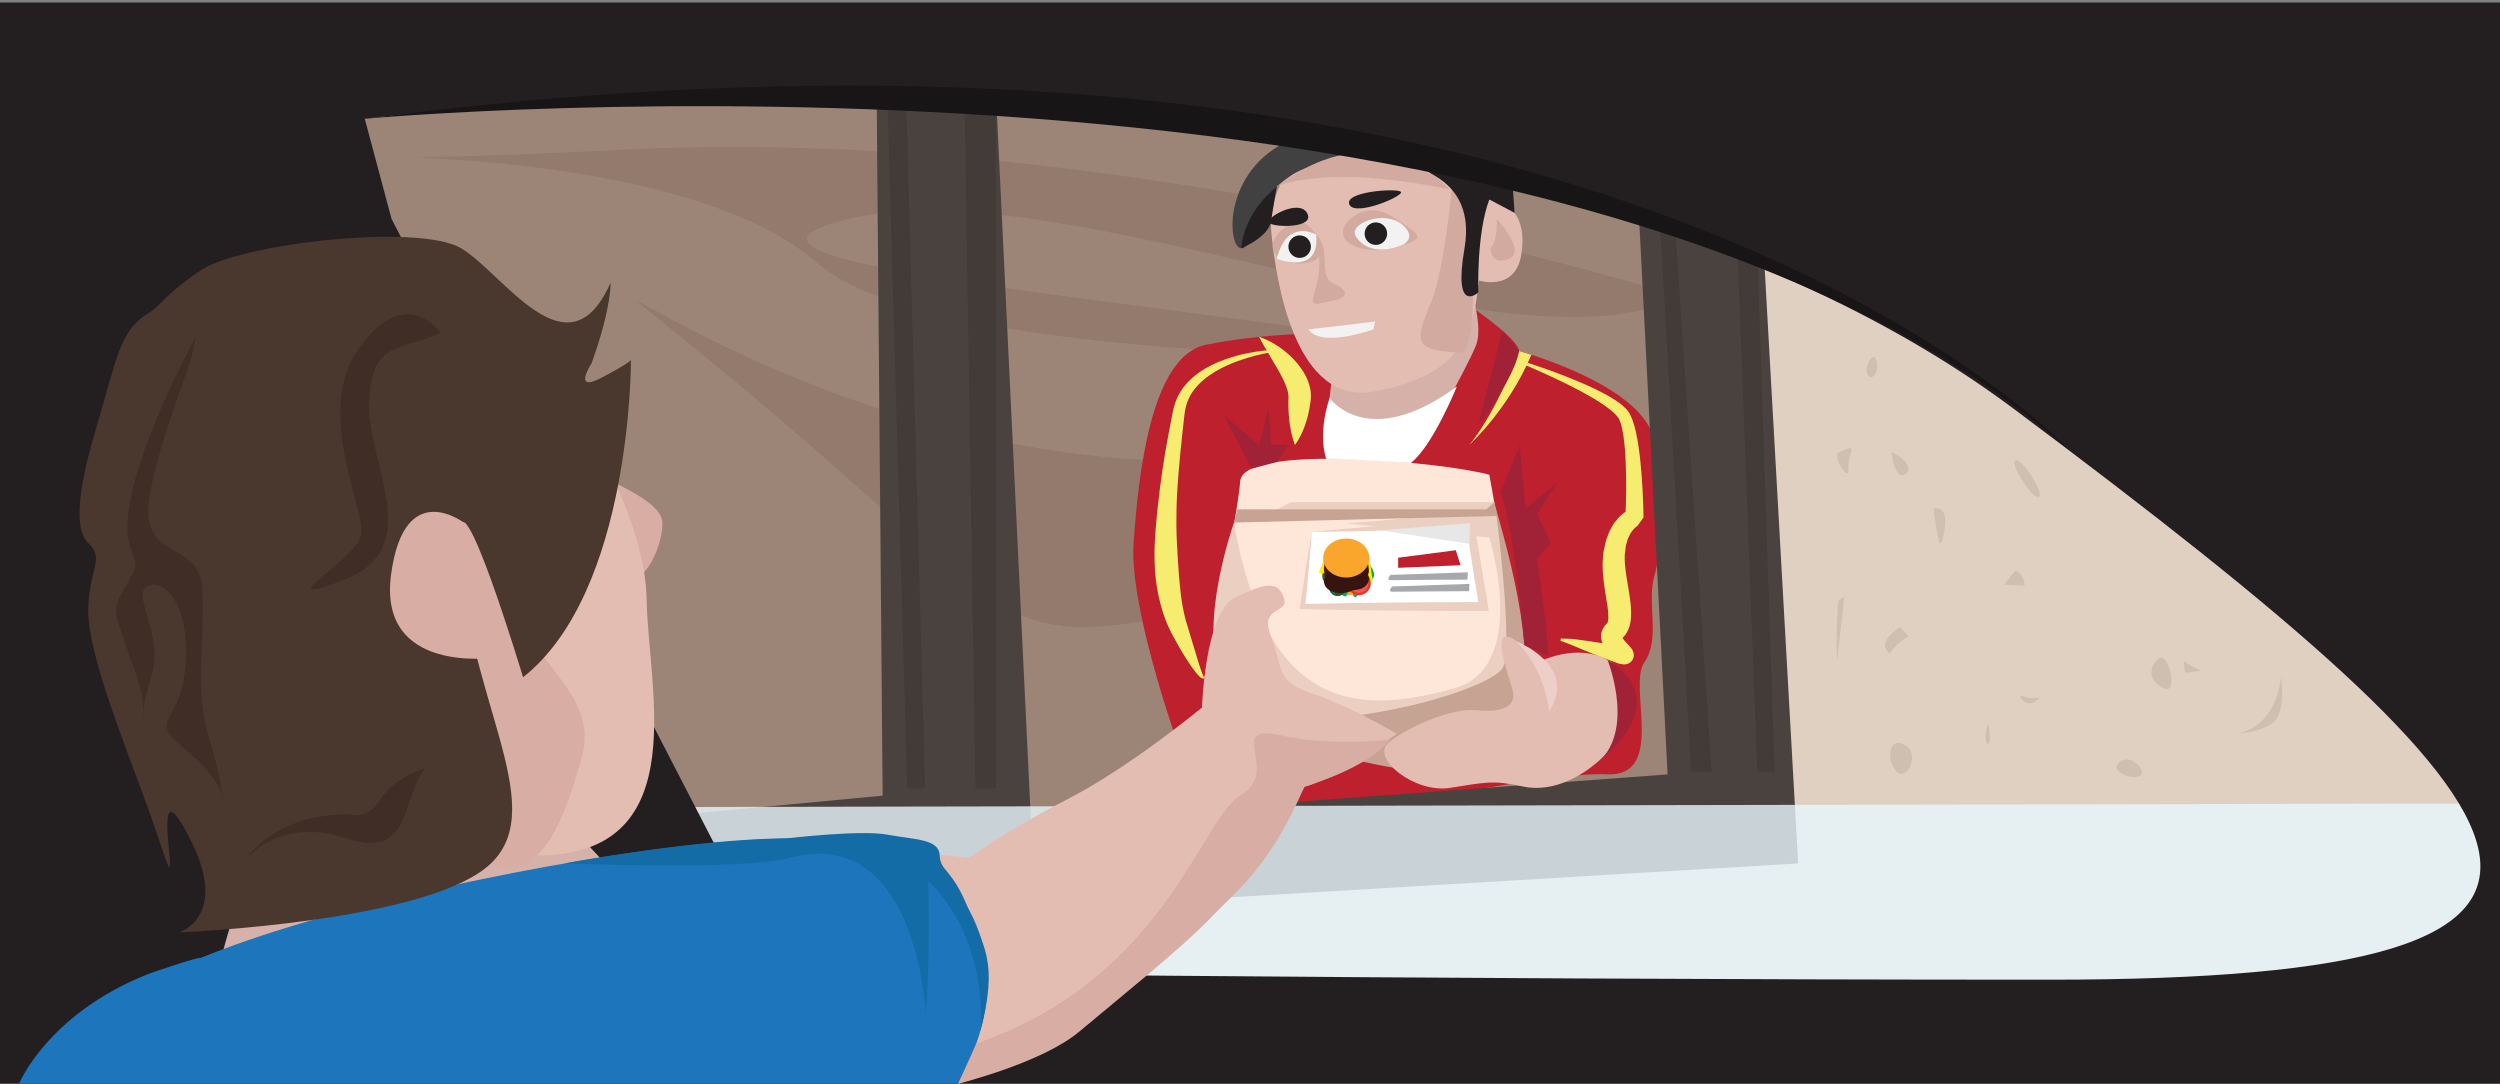 <?xml version="1.0" encoding="utf-8"?>
<!-- Generator: Adobe Illustrator 16.0.0, SVG Export Plug-In . SVG Version: 6.00 Build 0)  -->
<!DOCTYPE svg PUBLIC "-//W3C//DTD SVG 1.1//EN" "http://www.w3.org/Graphics/SVG/1.1/DTD/svg11.dtd">
<svg version="1.1" id="Layer_1" xmlns="http://www.w3.org/2000/svg" xmlns:xlink="http://www.w3.org/1999/xlink" x="0px" y="0px"
	 width="553.143px" height="239.772px" viewBox="0 0 553.143 239.772" enable-background="new 0 0 553.143 239.772"
	 xml:space="preserve">
<rect x="0" y="0" width="553.143" height="239.772" fill="#808080" stroke="none"/>
<g>
	<polygon fill="#9C8576" points="70.829,12.131 417.259,10.778 420.464,217.54 42.571,201.579 	"/>
	<path fill="#94796D" d="M371.686,65.569c0,0-120.706-38.014-232.081-32.508c-111.375,5.505,4.525-7.006,41.07,25.005
		c36.544,32.011,231.929,11.83,123.052,38.972C194.848,124.18,94.707,27.684,163.968,85.505
		c69.261,57.822,52.851,59.681,116.744,46.569c63.892-13.11,111.041-39.562,52.312-52.091
		c-58.725-12.53-192.09-20.841-144.344-31.735S335.074,84.567,371.686,65.569z"/>
	<polygon fill="#E0D0C1" points="388.457,49.703 396.113,190.662 245.218,196.579 242.626,219.549 549.5,228.25 549.682,73.718 	"/>
	<path fill="#BE202E" d="M323.551,66.534c0,0,12.215,8.005,12.563,11.137c0,0,28.193,7.657,29.932,20.187
		c1.742,12.53,1.742,23.667,0,29.584c-1.738,5.917,1.436,13.922-2.24,19.143s4.98,25.466-8.396,24.741
		c-13.377-0.727-69.295,11.119-69.295,11.119l-24.132-13.934c0,0-12.238-33.064-11.165-48.378
		c1.072-15.314,3.856-41.417,16.038-43.854c12.182-2.437,23.319-2.437,23.319-2.437L323.551,66.534z"/>
	<path fill="#D5B1A9" d="M324.035,59.906c0,0,4.629,11.376,2.504,16.596c-2.123,5.221-12.912,24.711-15.348,27.148
		c-2.438,2.437-12.877,12.877-16.359,3.829c-3.48-9.049,0.697-23.319,0-29.236C294.137,72.326,324.035,59.906,324.035,59.906z"/>
	<path fill="#E4BDB2" d="M281.259,51.095c1.044,11.138,5.253,38.981,22.972,35.501c15.552-3.055,20.605-9.397,22.308-19.491
		c1.705-10.093,0-5.221,0-5.221s8.668,3.132,10.059-5.568c1.393-8.702-3.01-11.834-7.074-12.182V41.35
		c0,0-22.857-10.093-36.083-8.005C280.215,35.433,281.259,51.095,281.259,51.095z"/>
	<path fill="#FEE7D9" d="M274.414,106.435c0.696-8.353,45.252-4.176,55.109-1.392c0,0,9.998,52.297,2.793,55.21
		c-7.203,2.914-52.404,5.351-59.017-6.483S273.509,117.298,274.414,106.435z"/>
	<path fill="#EBCFC1" d="M330.609,111.105h-45.05l-4.318,2.291h44.22l-27.494,2.436l31.556,3.107c0,0,9.063,28.851-7.992,33.438
		c-17.054,4.588-35.972,6.265-45.144-22.803c-2.549-8.077-3.365-13.959-3.365-13.959s-7.826,22.144-2.927,33.63
		c4.9,11.485,39.29,22.623,53.94,17.054C338.686,160.73,335.41,135.266,330.609,111.105z"/>
	<path fill="#414142" d="M334.67,41.87c0,0-36.457-11.657-49.111-2.956c-12.653,8.701-7.779,16.01-10.913,16.01
		c-3.132,0-4.277-17.323,10.913-23.976C300.75,24.296,336.646,35.257,334.67,41.87z"/>
	<path fill="#D3AAA0" d="M297.211,50.61c0.422-1.688,5.05-6.613,11.226-2.437c6.176,4.177,7.115,4.324,1.252,6.338
		C303.825,56.527,296.168,54.787,297.211,50.61z"/>
	<path fill="#D3AAA0" d="M285.67,49.295c3.584-2.386,9.804,6.928,4.522,8.624C284.774,59.659,276.519,55.39,285.67,49.295z"/>
	<path fill="#D3AAA0" d="M331.146,48.413c0,0,6.727,7.214,2.729,8.854c-3.998,1.64-4.133-2.344-4.133-2.344
		S331.367,53.966,331.146,48.413z"/>
	<polygon fill="#4A423F" points="220.351,20.467 228.109,181.751 368.967,171.344 361.984,35.085 390.197,54.924 397.854,191.033 
		258.235,199.363 150.046,204.583 143.604,180.917 195.292,176.043 193.9,13.506 	"/>
	<path fill="#C7A394" d="M328.871,112.7h-55.124l-0.725,2.915l58.101-1.458c0,0,3.814,29.745,1.32,33.695
		c-2.496,3.95-27.304,12.878-57.797,11.834c0,0,52.451,22.759,60.498,2.964c6.113-15.038-1.127-39.218-4.535-51.545L328.871,112.7z"
		/>
	<path fill="#E4BDB2" d="M341.52,146.004c0,0,7.834-3.615,14.16,0c6.328,3.615,4.52,15.666,0,20.486
		c-4.518,4.82-11.748,9.038-18.678,7.532c-6.93-1.507-8.436-0.886-16.27,0.31c-7.832,1.196-17.473-6.636-13.557-9.95
		c3.916-3.314,13.791-7.833,19.549-7.231c5.758,0.604,9.072-0.903,7.867-4.819c-1.205-3.917-5.121-14.763,0.902-10.545
		c6.025,4.218,8.738,10.545,7.533,14.461C343.027,156.248,346.039,152.03,341.52,146.004z"/>
	<path fill="#F2F2F2" d="M300.053,52.397c-1.967-2.9,6.166-6.068,10.21-2.694c3.305,2.756,0.277,4.382,0.277,4.382
		S303.534,57.527,300.053,52.397z"/>
	<path fill="#F2F2F2" d="M291.217,51.911c0,0-6.496-3.792-8.703,5.361C282.514,57.272,292.083,61.107,291.217,51.911z"/>
	<circle fill="#231F20" cx="304.422" cy="51.701" r="2.492"/>
	<circle fill="#231F20" cx="287.561" cy="54.576" r="2.492"/>
	<path fill="#231F20" d="M274.646,54.924c0,0,6.045-2.393,6.594-6.049c0.547-3.656,1.273-7.616,1.273-7.616
		S275.342,46.571,274.646,54.924z"/>
	<path fill="#F6EC70" d="M336.113,77.671c0,0-4.736,13.101-11,20.758c0,0,8.641-7.851,13.717-19.936L336.113,77.671z"/>
	<g>
		<path fill="#F6EC70" d="M336.334,79.748c3.912,1.212,7.775,2.568,11.58,4.121c1.904,0.774,3.793,1.598,5.656,2.519
			c0.932,0.459,1.854,0.954,2.766,1.49c0.912,0.538,1.811,1.124,2.68,1.858c0.43,0.375,0.855,0.788,1.248,1.32l0.283,0.429
			l0.035,0.054l0.064,0.134l0.041,0.086l0.08,0.174l0.322,0.694c0.193,0.533,0.393,1.13,0.551,1.674l0.383,1.569
			c0.213,1.04,0.396,2.08,0.543,3.114c0.145,1.035,0.281,2.07,0.381,3.102c0.215,2.065,0.367,4.128,0.479,6.189
			c0.109,2.068,0.188,4.112,0.217,6.207l-1.316,1.843c0.006,0.005,0.021,0,0.018,0.004l-0.084,0.059
			c-0.059,0.044-0.111,0.062-0.176,0.119l-0.383,0.321c-0.232,0.279-0.504,0.5-0.693,0.843l-0.318,0.462l-0.25,0.537l-0.254,0.532
			c-0.078,0.181-0.115,0.396-0.178,0.591c-0.096,0.408-0.26,0.772-0.305,1.208l-0.156,1.286l-0.043,0.319l-0.01,0.079
			c-0.008,0.087,0.008-0.106,0.006-0.082v0.012v0.023l-0.002,0.048l-0.004,0.189l-0.016,0.759c-0.004,0.496,0.051,0.838,0.063,1.265
			c0.146,1.808,0.498,3.698,0.826,5.693c0.152,1,0.332,2.028,0.432,3.125c0.104,1.083,0.162,2.264,0.006,3.59
			c-0.064,0.351-0.098,0.671-0.205,1.038c-0.121,0.377-0.229,0.739-0.395,1.112c-0.209,0.385-0.412,0.769-0.678,1.122
			c-0.152,0.173-0.311,0.343-0.473,0.507l-0.246,0.241l-0.125,0.117l-0.031,0.029c-0.139,0.126,0.17-0.154,0.135-0.123l-0.008,0.008
			l-0.035,0.031l-0.143,0.127l-0.07,0.063c0,0.003,0.047-0.037,0.064-0.057c0.1-0.105,0.152-0.244,0.182-0.308
			c0.053-0.173,0.068-0.392,0.031-0.478c-0.061-0.166-0.029,0.075,0.145,0.346c0.17,0.281,0.43,0.61,0.73,0.951
			c0.318,0.368,0.611,0.649,1.104,1.226c0.051,0.058,0.152,0.187,0.234,0.304l0.063,0.089l0.113,0.192l0.1,0.202
			c0.035,0.09,0.045,0.066,0.119,0.336c0.057,0.211,0.08,0.443,0.07,0.664c-0.004,0.111-0.018,0.22-0.035,0.321
			c-0.035,0.151-0.092,0.32-0.174,0.483c-0.162,0.33-0.436,0.627-0.705,0.808c-0.174,0.109-0.256,0.14-0.4,0.199
			c-0.68,0.221-0.715,0.129-0.939,0.15c-0.604-0.048-0.842-0.137-1.143-0.223c-0.566-0.176-1.049-0.363-1.543-0.553
			c-0.855-0.363-1.881-0.694-2.807-1.072l-2.84-1.12l-2.822-1.186c-0.473-0.226-0.926-0.354-1.396-0.537l-1.414-0.547l0.064-0.496
			c1.018,0.03,2.102,0.035,3.125,0.154l3.029,0.41l3.012,0.476c1.021,0.167,1.959,0.325,3.037,0.553
			c0.477,0.092,0.967,0.187,1.387,0.234c0.189,0.026,0.451,0.04,0.352,0.018c-0.1,0.017-0.004-0.06-0.566,0.109
			c-0.115,0.049-0.164,0.074-0.311,0.169c-0.25,0.154-0.506,0.426-0.648,0.731c-0.072,0.149-0.121,0.307-0.146,0.444
			c-0.021,0.087-0.035,0.179-0.043,0.274c-0.014,0.189,0.008,0.391,0.059,0.57l0.084,0.25c0.016,0.04,0.033,0.08,0.055,0.119
			c0.02,0.037,0.045,0.078,0.066,0.108l0.004,0.015c0.004,0.019,0.029,0.046-0.01,0.013l-1.068-0.891
			c-0.42-0.366-0.861-0.77-1.305-1.293c-0.43-0.533-0.932-1.188-1.156-2.358c-0.098-0.582-0.059-1.328,0.213-1.96
			c0.109-0.307,0.316-0.647,0.563-0.959l0.176-0.211l0.064-0.069l0.129-0.139l0.033-0.035l0.008-0.009
			c-0.029,0.025,0.285-0.261,0.152-0.141v-0.006l0.004-0.021l0.01-0.037c0.01-0.022,0.023-0.038,0.043-0.051
			c0.02-0.059,0.025-0.143,0.066-0.194c0.021-0.094,0.031-0.228,0.064-0.332c0.025-0.118,0.016-0.31,0.033-0.457
			c0.031-0.685-0.018-1.537-0.164-2.458c-0.133-0.913-0.277-1.881-0.451-2.876c-0.168-0.995-0.309-2.021-0.436-3.08
			c-0.127-1.052-0.182-2.15-0.211-3.261c0.016-0.584,0.021-1.254,0.072-1.768l0.08-0.755l0.02-0.188l0.02-0.188l0.021-0.107
			l0.09-0.427l0.365-1.701c0.117-0.564,0.391-1.129,0.58-1.688c0.113-0.278,0.195-0.561,0.334-0.834l0.451-0.812
			c0.154-0.268,0.299-0.538,0.465-0.8l0.59-0.75c0.365-0.512,0.881-0.943,1.357-1.382c0.576-0.42,0.992-0.76,1.918-1.133
			l-1.318,1.843c0.098-1.985,0.145-4.022,0.16-6.034c0.018-2.017-0.008-4.033-0.094-6.036c-0.035-1.004-0.105-2-0.18-2.992
			c-0.078-0.994-0.193-1.972-0.328-2.943l-0.254-1.424l-0.313-1.26l-0.279-0.713l-0.07-0.178l-0.035-0.089l-0.008-0.022
			l-0.004-0.011c0.082,0.172,0.02,0.044,0.037,0.081l-0.016-0.026l-0.125-0.217c-0.193-0.304-0.479-0.631-0.799-0.946
			c-1.307-1.28-3.021-2.386-4.723-3.417c-1.723-1.027-3.51-1.981-5.322-2.89c-3.633-1.807-7.352-3.485-11.111-5.058L336.334,79.748z
			"/>
	</g>
	<g>
		<path fill="#F6EC70" d="M278.581,74.537c0,0,1.795,0.497,4.042,1.971c1.125,0.732,2.371,1.698,3.563,2.938
			c1.183,1.247,2.339,2.756,3.145,4.675c0.373,0.966,0.692,2.041,0.723,3.23c0.004,0.307-0.005,0.581-0.023,0.922
			c-0.018,0.206-0.041,0.411-0.074,0.613c-0.062,0.405-0.105,0.807-0.18,1.199c-0.139,0.787-0.299,1.543-0.484,2.261
			c-0.204,0.73-0.422,1.416-0.656,2.042c-0.455,1.256-0.973,2.265-1.398,2.961c-0.195,0.35-0.389,0.62-0.518,0.803
			c-0.125,0.184-0.207,0.278-0.207,0.278s-0.199-0.458-0.418-1.229c-0.25-0.776-0.482-1.867-0.693-3.143
			c-0.102-0.638-0.178-1.323-0.23-2.042c-0.066-0.734-0.107-1.509-0.117-2.307c-0.012-0.399,0.008-0.803,0.012-1.213
			c0-0.205,0.01-0.411,0.023-0.617c-0.008-0.071-0.004-0.214-0.008-0.323c-0.048-0.48-0.148-1.069-0.375-1.686
			c-0.41-1.253-1.121-2.618-1.848-3.904c-0.734-1.288-1.477-2.533-2.127-3.619c-0.652-1.085-1.188-2.039-1.567-2.715
			C278.789,74.951,278.581,74.537,278.581,74.537z"/>
	</g>
	<g>
		<path fill="#F6EC70" d="M281.493,77.92c0,0-1.344,0.168-3.637,0.744c-1.144,0.293-2.52,0.696-4.058,1.249
			c-1.53,0.566-3.229,1.288-4.923,2.304c-1.692,1.005-3.387,2.327-4.694,4.04c-0.655,0.853-1.174,1.819-1.537,2.852
			c-0.372,1.057-0.526,2.066-0.661,3.401c-0.573,5.07-1.147,10.459-1.488,15.838c-0.172,2.689-0.227,5.379-0.214,8.011
			c0.04,2.634,0.193,5.208,0.338,7.672c0.161,2.465,0.338,4.821,0.6,7.029c0.243,2.21,0.632,4.259,1.107,6.097
			c1.17,3.867,2.146,7.091,2.829,9.347c0.355,1.129,0.642,2.016,0.875,2.571c0.086,0.271,0.287,0.485,0.181,0.468
			c-0.068-0.012-0.172,0.06-0.178,0.097c-0.012,0.028-0.002,0.033,0.001,0.029c0.01-0.007,0.015-0.015,0.015-0.008l0.5,0.01
			c-0.001,0.006,0.005,0.042-0.003,0.117c-0.004,0.037-0.012,0.092-0.058,0.173c-0.041,0.089-0.214,0.2-0.366,0.177
			c-0.433-0.11-0.547-0.31-0.827-0.551c-0.493-0.496-1.103-1.259-1.798-2.269c-0.708-1.003-1.485-2.259-2.347-3.71
			c-0.423-0.729-0.852-1.512-1.308-2.342c-0.227-0.418-0.463-0.833-0.685-1.271c-0.227-0.436-0.456-0.95-0.69-1.441
			c-0.929-2.001-1.588-4.271-2.123-6.676c-0.507-2.411-0.829-4.975-0.885-7.612c-0.082-2.639,0.082-5.347,0.312-8.071
			c0.215-2.727,0.543-5.473,0.876-8.208c0.347-2.734,0.758-5.452,1.202-8.116c0.462-2.661,0.961-5.265,1.454-7.777
			c0.223-1.189,0.514-2.672,1.08-3.893c0.552-1.247,1.285-2.369,2.132-3.312c1.698-1.893,3.685-3.178,5.574-4.113
			c1.895-0.944,3.717-1.552,5.34-2.013c1.627-0.454,3.069-0.728,4.256-0.921c2.381-0.373,3.762-0.419,3.762-0.419L281.493,77.92z"/>
	</g>
	<path fill="#F2F2F2" d="M289.469,72.86c0,0,10.016-1.079,14.787-1.74l-0.348,1.74C303.909,72.86,292.396,77.095,289.469,72.86z"/>
	<path fill="#D3AAA0" d="M291.217,51.911c0,0,1.605,6.145,0,11.366s-0.561,4.078,3.615,3.257c4.178-0.821,3.131-2.514,0-3.954
		C291.702,61.142,294.559,54.816,291.217,51.911z"/>
	<path fill="#231F20" d="M298.618,45.354c-1.635-2.968,10.63-3.804,11.343-2.896S300.014,47.888,298.618,45.354z"/>
	<path fill="#231F20" d="M289.143,47.047c2.18,3.546-7.527,3.333-8.365,2.228C279.939,48.17,287.284,44.02,289.143,47.047z"/>
	<path fill="#FFFFFF" d="M294.181,88.05c0,0,8.351,12.027,28.167-2.545c0,0-5.369,13.242-10.178,16.912
		c0,0-14.912-0.998-18.74-0.914C293.43,101.503,291.442,96.466,294.181,88.05z"/>
	<path fill="#EDCEC8" d="M335.555,141.894c0,0,13.785,5.451,7.172,15.544C342.727,157.438,342.305,148.972,335.555,141.894z"/>
	<path opacity="0.8" fill="#E7F6FC" d="M144.764,178.561l404.796-0.777c0,0,8.44,37.716-20.567,40.52
		c-30.69,2.966-379.718,5.133-379.718,5.133L144.764,178.561z"/>
	<path fill="#231F20" d="M73.824,0.561h-2.862H0v239.211h72.432h12.529h468.181V0.561H73.824z M453.541,216.765
		c-142.701,0-280.872-1.74-280.872-1.74L86.625,48.413l0,0l-5.919-22.128c33.376-4.647,250.757-21.052,364.804,64.14
		C568.049,181.96,594.615,216.765,453.541,216.765z"/>
	<path fill="#D5B1A9" d="M121.854,177.784c2.088,1.393,15.567,19.491,21.75,20.188c0,0-14.806,29.932-55.867,31.324
		c-41.062,1.392-51.656,12.682-27.293-51.163S121.854,177.784,121.854,177.784z"/>
	<path fill="#D8ADA3" d="M133.247,105.042c3.227,2.566,13.319,5.917,13.319,10.789c0,4.873-3.48,13.213-9.049,13.742
		C131.948,130.102,133.247,105.042,133.247,105.042z"/>
	<path fill="#E4BDB2" d="M53.29,68.498c18.748-16.348,46.986-13.922,60.212,2.785c13.226,16.706,29.236,41.417,29.584,61.604
		c0.348,20.187,11.17,58.506-27.379,56.306c-48.379-2.762-62.615,9.996-71.316-17.848S9.784,106.435,53.29,68.498z"/>
	<path fill="#E4BDB2" d="M202.835,188.574l11.599,1.206c0,0,8.353-6.079,21.927-13.04c13.574-6.961,29.584-20.187,29.584-20.187
		s0.696-21.23,7.309-24.363c6.614-3.132,9.398-3.829,10.79,0c1.393,3.828-5.607,1.615-2.803,8.639
		c2.803,7.023,0.715,9.808,9.068,12.593c8.353,2.784,18.742,8.93,18.742,8.93s-15.224,10.654-20.433,11.699
		c0,0-31.025,52.184-76.62,65.722C211.998,239.772,223.953,209.456,202.835,188.574z"/>
	<path fill="#1D76BB" d="M202.835,188.574c0,0-19.164-10.8-104.3,7.656c-24.115,5.229-41.547,10.6-54.16,15.725
		c-0.607-0.271-11.26,3.424-11.26,3.424c-22.5,8.777-28.901,24.393-28.901,24.393h6.961h200.822
		C230.792,205.699,202.835,188.574,202.835,188.574z"/>
	<path fill="#146CA6" d="M174.054,185.499c0,0,16.366-1.942,22.283-0.826c5.917,1.116,11.423,0.888,11.567,4.543
		c0.144,3.656,2.741,2.943,6.184,11.502c3.443,8.56,6.956,11.871,2.782,27.533c0,0,2.438-19.49-11.483-33.412
		c0,0,0.483,18.493-0.561,29.318c0,0-1.989-41.712-29.839-34.377c-11.127,2.93-50.022,1.253-50.022,1.253
		S154.208,185.556,174.054,185.499z"/>
	<path fill="#D8ADA3" d="M99.579,101.5c2.717-5.856,4.525,6.675,10.094,25.47c5.569,18.795,23.397,25.581,19.008,40.809
		c-4.39,15.227-8.334,24.276-17.325,24.276C102.364,192.054,88.79,124.756,99.579,101.5z"/>
	<g>
		<g>
			<path fill="none" stroke="#F1E4E0" stroke-miterlimit="10" d="M75.912,95.645"/>
		</g>
	</g>
	<g>
		<g>
			<path fill="none" stroke="#F1E4E0" stroke-miterlimit="10" d="M73.476,97.038"/>
		</g>
	</g>
	<path fill="#4A372D" d="M115.733,149.843c0,0-14.232-47.269-14.065-30.904c0.342,33.676,20.535,59.048,6.96,72.094
		c-13.574,13.046-68.913,15.256-68.913,15.256s10.75-3.445,2.764-19.804c-7.985-16.357-4.853,1.438-4.853,4.548
		c0,3.109-1.419-2.807-5.756-14.641c-4.337-11.834-12.342-31.723-12.342-41.095s3.829-11.493,0-15.131
		c-3.828-3.639-1.308-15.287,1.971-26.206c4.198-13.978,4.939-20.748,11-24.45c3.703-2.262,3.039-3.578,11.74-9.604
		s48.378-10.551,57.775-4.982c9.397,5.569,23.667,28.888,33.064,7.657c0,0,0.331,5.23-4.188,17.804c0,0-4.39,6.659,2.223,3.179
		c6.613-3.48,6.489-3.928,6.489-3.928S139.841,130.832,115.733,149.843L115.733,149.843z"/>
	<path fill="#D8ADA3" d="M109.339,145.512c0,0-25.797,3.777-22.81-18.41c2.986-22.187,16.677-11.069,16.677-11.069L109.339,145.512z
		"/>
	<path fill="#D8ADA3" d="M307.541,163.635c0,0-12.554,1.631-24.464-0.985c-11.911-2.616,0.271,8.082-8.43,13.175
		c-8.701,5.092-15.662,36.416-51.859,52.426l-6.778,2.679l-4.011,8.843c0,0,18.535-4.563,26.8-11.521
		c8.265-6.959,22.455-18.288,28.837-24.949c6.382-6.662,13.076-11.247,20.982-29.251
		C288.618,174.05,302.809,169.959,307.541,163.635z"/>
	<polygon fill="#423B38" points="196.363,22.51 200.731,174.456 204.689,174.456 200.526,22.51 213.427,23.314 215.827,174.456 
		220.351,174.456 220.351,22.51 	"/>
	<polygon fill="#423B38" points="367.352,50.516 374.188,170.741 378.711,170.741 370.771,51.911 384.498,57.068 388.805,170.741 
		392.633,170.741 388.91,58.065 	"/>
	<path fill="#A12137" d="M331.971,109.045l4.279-10.562l1.266,14.043l7.006-5.743l-4.484,6.975l3.174,6.409l-3.174,3.432
		l2.129,15.133l0.35,6.338l-5.242-2.349C337.273,142.72,335.002,115.832,331.971,109.045z"/>
	<polygon fill="#A12137" points="276.917,103.696 270.73,91.817 278.581,98.483 280.711,90.077 281.241,98.43 285.086,98.43 
		282.514,102.209 	"/>
	<path fill="#A12137" d="M332.443,73.165l-5.346,20.797c0,0,7.836-9.9,9.016-16.29L332.443,73.165z"/>
	<path fill="#A12137" d="M355.68,146.004c0,0,7.021,17.563-3.941,23.975C351.738,169.979,372.326,156.338,355.68,146.004z"/>
	<path fill="#D3AAA0" d="M321.182,41.902c0,0-1.637,17.795-4.422,24.632s-4.461,10.307,2.211,11.137s5.064,0,5.064,0
		s1.969-2.85,1.871-12.103S330.826,37.582,321.182,41.902z"/>
	<path fill="#231F20" d="M307.799,36.17c0,0,19.385,0.498,16.236,18.754c-2.58,14.966,3.063,9.773,3.063,9.773
		s-0.471-12.906,2.426-20.563l5.588,2.963l-0.441-6.272C334.67,40.826,315.539,36.744,307.799,36.17z"/>
	<path fill="#D3AAA0" d="M282.514,41.258c0,0,10.219-5.088,38.207,0.644C320.721,41.902,305.27,23.948,282.514,41.258z"/>
	<path fill="#181516" d="M80.706,26.285c0,0,267.191-24.856,377.615,73.763C458.32,100.047,357.67-10.012,80.706,26.285z"/>
	<path fill="#402E26" d="M97.451,73.687c-10.093,4.196-15.188,2.108-15.773,15.334s12.83,32.243-5.537,39.266
		c-18.367,7.024,2.998-4.46,3.805-10.187s-10.686-27.438-0.245-41.485S97.451,73.687,97.451,73.687z"/>
	<path fill="#402E26" d="M94.011,169.979c-5.569,7.457-2.799,20.319-17.583,15.454c-14.785-4.864-22.094,4.865-22.094,4.865
		s5.702-10.241,23.385-10.16c0,0,3.415,1.475,6.547-3.398C87.398,171.868,94.011,169.979,94.011,169.979z"/>
	<path fill="#402E26" d="M29.056,121.776c1.485,3.545,1.262,3.566-1.522,8.383c-2.785,4.815-2.088,5.429,0,11.735
		s4.176,10.514,4.176,15.544c0,5.032-1.044,1.355,1.74-7.595c2.785-8.952-3.577-17.191-1.44-19.685
		c2.136-2.493,9.793,0.425,9.097,15.846c-0.696,15.421-9.308,11.941,0.044,19.946s8.309,11.833,8.309,11.833
		s-0.696-6.716-3.48-15.539c-2.785-8.823-0.716-21.24-1.228-32.086c-0.512-10.847-14.086-5.733-11.65-20.297
		c2.437-14.564,10.093-30.266,10.093-35.119C43.196,74.743,23.965,109.622,29.056,121.776z"/>
	<path fill="#CEBFB2" d="M406.904,100.047c-1.727,0.783,2.436,7.175,2.088,3.648C408.643,100.17,411.775,97.837,406.904,100.047z"/>
	<path fill="#CEBFB2" d="M418.531,100.047c3.686,1.515,4.73,4.299,2.643,4.995C419.086,105.739,418.531,100.047,418.531,100.047z"/>
	<path fill="#CEBFB2" d="M422.236,140.829c-4.891,2.847-3.5,4.936-4.891,2.847c-1.393-2.088,3.039-4.944,3.039-4.944
		L422.236,140.829z"/>
	<path fill="#CEBFB2" d="M427.785,112.526c0,0,3.482-1.043,2.438,4.786S428.83,119.314,427.785,112.526z"/>
	<path fill="#CEBFB2" d="M408.074,132.075c-1.52,0.812-1.316,0.115-1.592,4.64c-0.275,4.525,0,9.336,0,9.336L408.074,132.075z"/>
	<path fill="#CEBFB2" d="M504.705,149.843c0,0,1.391,8.45-2.438,10.538c-3.828,2.089-7.309,1.863-7.309,1.863
		S503.111,161.751,504.705,149.843z"/>
	<path fill="#CEBFB2" d="M483.125,146.189c2.785,2.359,5.221,2.012,2.785,2.359s-2.436,0.348-2.436,0.348L483.125,146.189z"/>
	<path fill="#CEBFB2" d="M445.885,126.263c2.088,0.706,2.088,3.318,2.088,3.318l-4.523-0.238L445.885,126.263z"/>
	<path fill="#CEBFB2" d="M447.973,154.117c2.438,1.045,4.525-0.695,2.438,1.045C448.32,156.902,445.537,153.073,447.973,154.117z"/>
	<path fill="#CEBFB2" d="M439.967,160.034c0,0,0.697,4.177,0,4.524C439.271,164.907,438.924,162.47,439.967,160.034z"/>
	<path fill="#CEBFB2" d="M421.031,164.592c4.221,1.75,0.934,8.501-1.375,6.148C417.346,168.386,417.756,163.233,421.031,164.592z"/>
	<path fill="#CEBFB2" d="M445.711,102.417c0.332-2.957,6.41,5.998,5.555,7.444C450.41,111.307,445.537,103.968,445.711,102.417z"/>
	<path fill="#CEBFB2" d="M477.209,146.004c2.568-2.865,4.873,7.765,1.74,6.372C475.816,150.985,475.121,148.333,477.209,146.004z"/>
	<path fill="#CEBFB2" d="M413.516,79.983c1.393-2.785,2.438,1.044,1.393,2.784C413.865,84.508,412.123,82.768,413.516,79.983z"/>
	<path fill="#CEBFB2" d="M469.18,168.451c2.561-1.739,6.314,2.632,4.027,3.328S466.396,170.343,469.18,168.451z"/>
	<g>
		<g>
			<path fill="#FFFFFF" d="M290.253,117.695c1.732-0.033,34.995-1.936,34.995-1.936l2.996,18.447h-40.025L290.253,117.695z"/>
			<path fill="#EBCFC1" d="M290.253,117.695c2.911-0.303,5.823-0.554,8.737-0.808c2.912-0.261,5.824-0.513,8.738-0.73l8.734-0.673
				l8.734-0.616l0.791-0.056l0.141,0.804c1.082,6.136,2.078,12.285,3.102,18.431l0.193,1.164l-1.18-0.005
				c-6.67-0.025-13.342-0.024-20.012-0.107l-10.007-0.129l-10.006-0.19l-0.658-0.013l0.09-0.63c0.395-2.745,0.838-5.484,1.268-8.225
				C289.347,123.17,289.778,120.43,290.253,117.695z M290.253,117.695c-0.202,2.769-0.45,5.532-0.7,8.295
				c-0.248,2.763-0.483,5.528-0.767,8.287l-0.567-0.643l10.006-0.19l10.007-0.129c6.67-0.083,13.342-0.082,20.012-0.107
				l-0.986,1.159c-0.975-6.153-1.977-12.302-2.893-18.464l0.934,0.748l-8.764,0.376c-2.92,0.116-5.842,0.232-8.762,0.316
				c-2.917,0.097-5.837,0.159-8.758,0.214C296.095,117.618,293.175,117.683,290.253,117.695z"/>
		</g>
		<polygon fill="#BE202E" points="322.113,121.739 323.156,125.057 309.35,125.633 309.35,123.398 		"/>
		<path fill="#A6A8AC" d="M324.773,126.625l-0.092,1.622c0,0-15.66,0.079-16.908,0.118c-1.248,0.038-0.09-1.162-0.09-1.162
			L324.773,126.625z"/>
		<path fill="#A6A8AC" d="M325.131,129.182l-0.092,1.622c0,0-15.662,0.079-16.91,0.118c-1.248,0.039-0.088-1.162-0.088-1.162
			L325.131,129.182z"/>
		<g>
			<path fill="#FAA62C" d="M301.752,130.144c-2.135,2.136-5.61,2.136-7.746,0c-2.135-2.136-2.135-5.61,0-7.745
				c2.136-2.136,5.611-2.136,7.746,0C303.888,124.534,303.888,128.008,301.752,130.144z"/>
			<path fill="#03AA5C" d="M302.826,124.702c0,0,1.931,2.068,0.898,3.3c-1.034,1.23-1.409,0.666-2.255,1.658
				s-1.026,2.813-1.809,2.389c-0.783-0.424,0.508-1.422-0.777-1.193c-1.287,0.228-0.72,1.157-1.188,1.116
				c-1.128-0.098-2.188-2.335-2.188-2.335L302.826,124.702z"/>
			<circle fill="#24572B" cx="295.962" cy="129.993" r="1.897"/>
			<path fill="#03AA5C" d="M294.782,131.077l0.793,0.512l-0.793-0.908l1.277,0.63l-1.086-0.949c0,0,0.598,0.278,1.125,0.511
				c0.43,0.188,0.813,0.346,0.793,0.299c-0.041-0.105-1.812-1.618-1.812-1.618l1.694,1.018l-1.842-1.272l-0.15,0.298l1.127,1
				l-1.127-0.554v0.415l-0.263,0.068L294.782,131.077z"/>
			<path fill="#3CB766" d="M299.974,131.636c0,0,0.938-1.631,0.399-1.46c-0.541,0.172-0.787,0.074-1.292,0.431
				C299.082,130.607,299.674,132.094,299.974,131.636z"/>
			<path fill="#3CB766" d="M294.583,121.372c0,0-0.271-0.422,0.736-0.896c0.822-0.388,1.361,0.207,1.865,0.07
				s-0.772,0.683-2.494,0.826"/>
			<circle fill="#24572B" cx="294.39" cy="127.558" r="1.788"/>
			<path fill="#03AA5C" d="M293.038,128.231l0.584,0.671l-0.48-1.03l0.99,0.904l-0.733-1.144c0,0,0.468,0.409,0.886,0.757
				c0.338,0.282,0.644,0.525,0.639,0.479c-0.01-0.105-1.217-1.938-1.217-1.938l1.268,1.364l-1.336-1.635l-0.213,0.23l0.759,1.2
				l-0.875-0.796l-0.108,0.376l-0.256-0.007L293.038,128.231z"/>
			<polygon fill="#FDEB03" points="293.871,121.876 302.826,122.334 303.729,128.583 291.788,126.659 			"/>
			<circle fill="#EE3326" cx="300.669" cy="129.064" r="2.632"/>
			<circle fill="#F1594E" cx="300.669" cy="129.064" r="2.085"/>
			<path fill="#511911" d="M301.378,129.384c-1.929,1.93-5.068,1.93-6.997,0c-1.93-1.929-1.93-5.067,0-6.997
				c1.929-1.93,5.068-1.93,6.997,0S303.307,127.456,301.378,129.384z"/>
			<g>
				<path fill="#371410" d="M294.913,125.68c0,0,0.414-0.491,1.344-0.972c0.467-0.248,1.066-0.486,1.818-0.619
					c0.749-0.126,1.672-0.154,2.706,0.169c0.256,0.092,0.521,0.172,0.779,0.317l0.39,0.212l0.114,0.08
					c-0.032-0.026,0.124,0.091,0.219,0.189c0.056,0.057,0.088,0.087,0.155,0.173c0.066,0.086,0.129,0.18,0.182,0.277l0.075,0.155
					c0.038,0.092,0.07,0.189,0.095,0.291c0.046,0.215,0.066,0.384,0.039,0.634c-0.025,0.238-0.111,0.495-0.219,0.686
					c-0.077,0.138-0.176,0.271-0.287,0.388c-0.136,0.138-0.177,0.161-0.247,0.216c-0.067,0.05-0.138,0.095-0.21,0.136
					c-0.094,0.051-0.166,0.083-0.252,0.119l-0.167,0.059c-0.372,0.11-0.495,0.101-0.669,0.125c-0.156,0.012-0.287,0.025-0.42,0.021
					c-0.26-0.002-0.5-0.015-0.738-0.047c-0.949-0.109-1.876-0.479-2.843-0.766c-0.48-0.127-0.972-0.257-1.449-0.27
					c-0.235-0.008-0.477-0.005-0.663,0.041c-0.085,0.014-0.184,0.056-0.146,0.043c0.012-0.006,0.104-0.075,0.133-0.237
					c0.004-0.019,0.005-0.037,0.005-0.056c0-0.001-0.007-0.128-0.003-0.066l0.002,0.012l0.002,0.024
					c0-0.021-0.004-0.056-0.012-0.082c-0.043-0.124-0.062-0.128-0.086-0.167c-0.094-0.089-0.021-0.032,0.06-0.031
					c0.085,0.009,0.192,0.012,0.305,0.011c0.226-0.007,0.474-0.036,0.722-0.088c0.5-0.085,1.014-0.241,1.535-0.391
					c0.522-0.149,1.053-0.308,1.613-0.403c0.576-0.109,1.113-0.178,1.922-0.084c0.213,0.034,0.449,0.07,0.805,0.221
					c0.18,0.083,0.394,0.185,0.672,0.442c0.266,0.237,0.582,0.716,0.655,1.248l0.021,0.192l0.006,0.096l-0.031,0.363l-0.002,0.049
					c-0.006,0.031,0.005-0.002-0.012,0.082c-0.035,0.164-0.093,0.334-0.169,0.495s-0.171,0.313-0.275,0.445
					c-0.067,0.081-0.122,0.138-0.188,0.204c-0.123,0.123-0.293,0.258-0.375,0.306c-0.104,0.067-0.211,0.129-0.32,0.185l-0.239,0.104
					c-0.179,0.073-0.273,0.096-0.409,0.138c-0.896,0.224-1.417,0.223-1.986,0.252c-1.086,0.026-2.045-0.108-2.826-0.22
					c-0.188-0.028-0.371-0.045-0.474-0.069c-0.05-0.012-0.082-0.019-0.03-0.045c-0.007-0.005,0.047-0.019,0.082-0.035l0.143-0.071
					c0.098-0.049,0.191-0.112,0.271-0.185c0.181-0.138,0.344-0.338,0.444-0.551c0.073-0.134,0.13-0.287,0.161-0.444
					c0.016-0.079,0.025-0.158,0.029-0.236l0.002-0.115c-0.023-0.446-0.008-0.118-0.012-0.215c-0.004,0,0.004,0.112-0.009,0.021
					c-0.017-0.138-0.07-0.299-0.122-0.401c-0.023-0.048-0.051-0.094-0.082-0.137c-0.095-0.13-0.162-0.157-0.18-0.157
					c-0.047,0.001,0.003,0.089,0.074,0.158c0.318,0.309,0.879,0.606,1.37,0.771c0.505,0.192,0.995,0.278,1.423,0.34
					c0.854,0.097,1.435,0.044,1.435,0.044l0.187,0.354c0,0-0.092,0.113-0.286,0.318c-0.197,0.198-0.511,0.48-0.981,0.745
					c-0.467,0.276-1.096,0.525-1.874,0.664c-0.784,0.107-1.688,0.17-2.794-0.219c-0.28-0.108-0.578-0.231-0.934-0.503
					c-0.172-0.134-0.378-0.319-0.585-0.625c-0.056-0.089-0.108-0.182-0.156-0.276c-0.069-0.15-0.138-0.362-0.172-0.551
					c-0.025-0.143-0.019-0.084-0.03-0.136c-0.005-0.104,0.01,0.219-0.013-0.235l0.007-0.134c0.007-0.091,0.02-0.183,0.039-0.274
					c0.037-0.184,0.102-0.363,0.18-0.522c0.135-0.254,0.334-0.493,0.549-0.671c0.127-0.099,0.268-0.188,0.412-0.265
					c0.151-0.076,0.189-0.086,0.293-0.128c0.086-0.032,0.19-0.066,0.238-0.079c0.262-0.074,0.447-0.106,0.616-0.136
					c0.336-0.059,0.599-0.072,0.864-0.092c1.028-0.069,1.97-0.017,2.859,0.067c0.414,0.05,0.906,0.071,1.008,0.099
					c-0.013,0.008,0.02,0.011-0.041,0.034c-0.021,0.011-0.038,0.022-0.061,0.038c-0.053,0.025-0.104,0.057-0.152,0.092
					c-0.023,0.023-0.15,0.107-0.225,0.189c-0.043,0.045-0.072,0.081-0.117,0.14c-0.088,0.104-0.166,0.229-0.227,0.362
					s-0.101,0.276-0.12,0.412c-0.007,0.055,0.006-0.011,0.008-0.011l0.014-0.047c-0.013,0.153,0.032-0.358-0.027,0.34l0.003,0.072
					l0.016,0.145c0.057,0.404,0.305,0.766,0.479,0.915c0.188,0.166,0.288,0.201,0.352,0.228c0.123,0.04,0.107,0.008,0.066-0.012
					c-0.21-0.106-0.723-0.193-1.193-0.319c-0.49-0.104-1.012-0.239-1.542-0.369c-0.531-0.131-1.071-0.268-1.62-0.377l-0.844-0.188
					c-0.146-0.032-0.297-0.069-0.464-0.126c-0.168-0.065-0.354-0.092-0.633-0.366c-0.069-0.085-0.126-0.144-0.188-0.329
					c-0.012-0.042-0.023-0.091-0.027-0.128l-0.003-0.024l-0.005-0.103l0.01-0.104c0.049-0.292,0.233-0.465,0.347-0.546
					c0.247-0.166,0.401-0.199,0.562-0.253c0.313-0.081,0.58-0.137,0.852-0.192c0.535-0.1,1.047-0.251,1.554-0.386
					c1.007-0.3,1.989-0.612,2.851-0.722c0.213-0.033,0.419-0.052,0.599-0.07c0.087-0.014,0.174-0.011,0.232-0.02
					c0.042,0.002,0.133-0.029-0.034,0.021l-0.09,0.034c-0.063,0.024-0.111,0.047-0.18,0.086c-0.062,0.033-0.121,0.071-0.178,0.113
					c-0.061,0.047-0.088,0.064-0.217,0.191c-0.104,0.106-0.193,0.229-0.262,0.356c-0.103,0.179-0.186,0.422-0.208,0.647
					c-0.021,0.238-0.01,0.394,0.036,0.596c0.021,0.095,0.053,0.187,0.09,0.272l0.065,0.138c0.046,0.087,0.101,0.169,0.16,0.244
					c0.06,0.074,0.081,0.097,0.128,0.145c0.076,0.08,0.215,0.178,0.16,0.137l-0.016-0.013l-0.007-0.007
					c0.034,0.024-0.087-0.062,0.074,0.053l-0.148-0.101c-0.087-0.08-0.202-0.14-0.308-0.207c-0.884-0.536-2.127-0.808-2.999-1.028
					c-0.942-0.221-1.479-0.348-1.479-0.348L294.913,125.68z"/>
			</g>
			<path fill="#FAA62C" d="M297.861,127.78c-2.814,0-5.104-1.935-5.104-4.312c0-2.378,2.29-4.313,5.104-4.313
				c2.815,0,5.105,1.935,5.104,4.313C302.966,125.845,300.676,127.78,297.861,127.78z"/>
		</g>
	</g>
	<polygon fill="#E7E7E7" points="305.27,117.312 325.113,120.341 325.248,115.759 	"/>
</g>
</svg>
